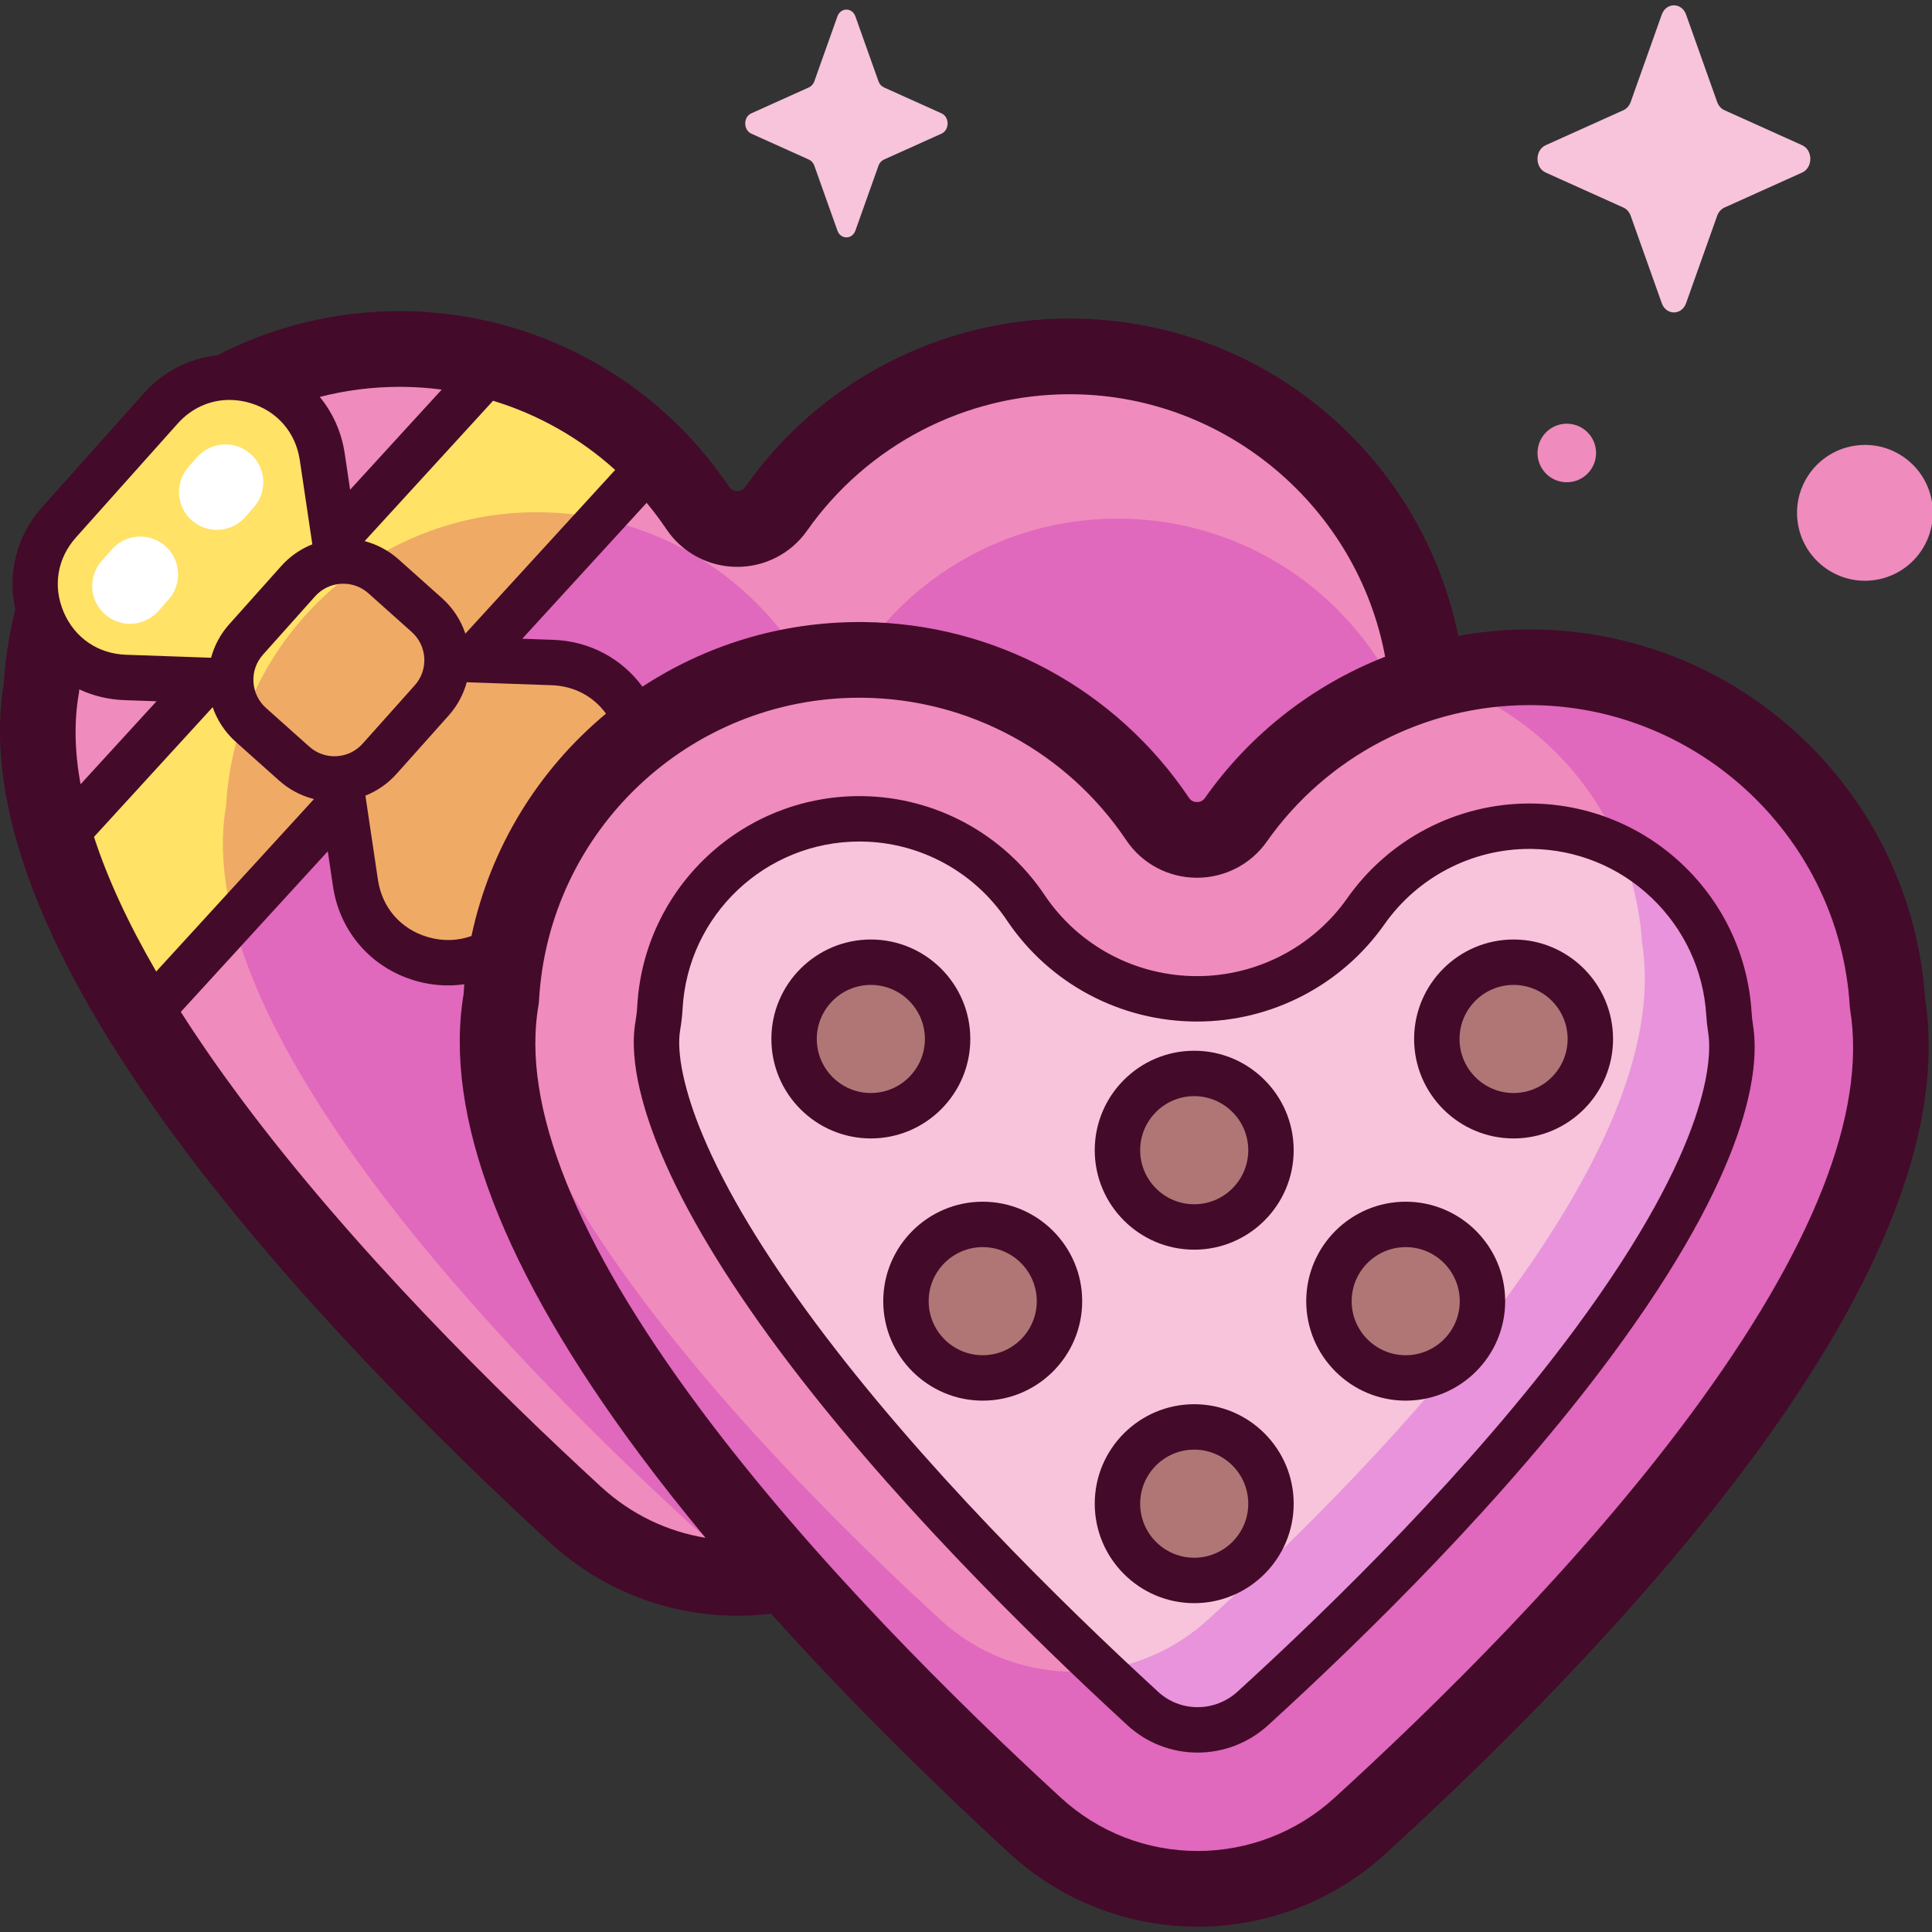 <svg id="Capa_1" enable-background="new 0 0 512 512" height="512" viewBox="0 0 512 512" width="512" xmlns="http://www.w3.org/2000/svg"><rect x="0" y="0" width="512" height="512" fill="#333333" stroke="none"/><g><g><path d="m238.547 401.483c57.515-52.447 150.832-149.421 139.825-217.868-3.038-49.299-43.679-88.613-93.853-89.166-32.557-.359-61.459 15.691-78.873 40.451-5.031 7.154-15.828 7.035-20.701-.228-16.864-25.138-45.405-41.821-77.961-42.18-51.082-.563-93.189 39.252-96 89.753-11.6 66.909 83.532 165.899 141.548 219.185 24.309 22.328 61.626 22.293 86.015.053z" fill="#ef8bbd"/><path d="m85.181 173.423 9.028 60.634c3.079 20.681 28.875 28.397 42.804 12.803l26.966-30.189c13.929-15.594 3.362-40.359-17.534-41.093z" fill="#ffe266"/><path d="m94.428 181.683-61.264-2.154c-20.896-.735-31.463-25.5-17.534-41.094l26.966-30.189c13.929-15.594 39.725-7.878 42.804 12.803z" fill="#ffe266"/><path d="m77.964 202.359-11.477-10.252c-6.602-5.897-7.174-16.03-1.276-22.632l13.803-15.452c5.897-6.602 16.03-7.173 22.632-1.276l11.477 10.252c6.602 5.897 7.174 16.03 1.276 22.632l-13.803 15.452c-5.897 6.602-16.03 7.174-22.632 1.276z" fill="#ffe266"/><path d="m238.548 401.483c50.525-46.073 128.667-126.505 139.456-191.776-4.99-40.345-39.125-71.794-80.898-72.255-28.232-.311-53.295 13.606-68.395 35.078-4.363 6.204-13.726 6.1-17.951-.198-14.623-21.799-39.373-36.266-67.605-36.577-44.296-.488-80.81 34.038-83.248 77.83-10.059 58.021 72.436 143.861 122.745 190.069 7.428 6.823 16.26 11.226 25.506 13.239 11.003-2.219 21.547-7.347 30.39-15.41z" fill="#e068bd"/><path d="m227.761 174.876c-50.601 0-92.139 39.609-94.931 89.758-11.6 66.909 83.532 165.899 141.547 219.185 12.156 11.165 27.568 16.739 42.987 16.739 15.415 0 30.836-5.568 43.029-16.686 57.515-52.447 150.832-149.422 139.825-217.868-3.038-49.3-43.679-88.612-93.853-89.166-.356-.004-.713-.006-1.068-.006-32.121-.001-60.581 15.967-77.804 40.457-2.485 3.534-6.378 5.294-10.268 5.294-3.985 0-7.967-1.846-10.433-5.522-16.864-25.138-45.405-41.821-77.962-42.18-.355-.003-.714-.005-1.069-.005z" fill="#ef8bbd"/><path d="m500.218 266.004c-3.038-49.3-43.679-88.612-93.853-89.166-.356-.004-.713-.006-1.068-.006-8.553-.001-16.842 1.142-24.733 3.265 30.3 9.54 52.579 36.983 54.602 69.813 9.063 56.359-67.774 136.208-115.131 179.392-10.04 9.155-22.737 13.74-35.43 13.74-12.696 0-25.386-4.589-35.396-13.783-42.695-39.214-109.793-108.487-116.751-162.097-8.842 66.853 84.63 164.037 141.92 216.657 12.156 11.165 27.568 16.739 42.987 16.739 15.415 0 30.836-5.568 43.029-16.686 57.514-52.447 150.831-149.422 139.824-217.868z" fill="#e068bd"/><path d="m227.761 216.996c.203 0 .409.001.605.003 17.451.192 33.693 8.987 43.446 23.526 10.156 15.139 27.132 24.178 45.412 24.178 17.794 0 34.512-8.667 44.721-23.184 9.938-14.131 26.143-22.567 43.351-22.566.203 0 .408.001.604.003 13.468.148 26.243 5.348 35.972 14.642 9.694 9.26 15.484 21.689 16.305 34.996.085 1.373.236 2.74.454 4.097 1.347 8.378.49 33.254-36.48 83.18-27.668 37.363-64.289 73.305-90.139 96.877-4.023 3.669-9.225 5.689-14.647 5.689-5.387 0-10.535-2.003-14.495-5.64-26.253-24.113-63.452-60.793-91.577-98.602-14.016-18.843-24.298-35.962-30.561-50.882-5.412-12.895-7.686-24.076-6.401-31.485.279-1.606.463-3.227.554-4.854 1.561-28.024 24.787-49.978 52.876-49.978" fill="#f7c4db"/><path d="m422.151 355.872c36.97-49.926 37.827-74.802 36.48-83.18-.218-1.357-.37-2.725-.454-4.097-.82-13.307-6.611-25.735-16.305-34.996-3.775-3.606-8.013-6.588-12.569-8.906 3.272 7.848 5.315 16.333 5.862 25.217 9.063 56.359-67.774 136.208-115.131 179.393-8.121 7.405-17.981 11.817-28.17 13.234 3.829 3.622 7.517 7.055 11.006 10.26 3.96 3.637 9.107 5.64 14.495 5.64 5.422 0 10.624-2.02 14.647-5.689 25.85-23.572 62.471-59.513 90.139-96.876z" fill="#e893db"/><g fill="#b07676"><ellipse cx="230.783" cy="275.338" rx="20.342" ry="20.342" transform="matrix(.23 -.973 .973 .23 -90.213 436.687)"/><ellipse cx="401.115" cy="275.338" rx="20.342" ry="20.342" transform="matrix(.16 -.987 .987 .16 65.081 627.169)"/><ellipse cx="316.478" cy="304.816" rx="20.342" ry="20.342" transform="matrix(.924 -.383 .383 .924 -92.558 144.314)"/><ellipse cx="316.478" cy="398.492" rx="20.342" ry="20.342" transform="matrix(.924 -.383 .383 .924 -128.406 151.444)"/><circle cx="372.526" cy="344.823" r="20.342"/><circle cx="260.431" cy="344.823" r="20.342"/></g><path d="m170.293 117.589-132.117 153.914-26.405-51.188 119.58-127.828z" fill="#ffe266"/><path d="m83.281 218.997c3.226-2.752 8.47-1.031 8.536 3.536.22 15.316 8.864 27.088 24.105 30.478 2.896.644 6.002 1.388 8.988 1.396.654.002 1.132-.141 1.046-.025.589-.512 1.04-1.489 1.364-2.141 3.076-6.19 3.527-12.979 7.502-18.864 7.277-10.775 17.209-19.107 25.339-29.127 3.204-3.949 7.246-9.5 6.526-14.918-.628-4.719-4.464-8.386-8.809-9.789-8.791-2.838-18.198-.93-26.749-5.067-2.283-1.105-3.268-4.752-1.794-6.841 3.326-4.714 7.38-8.549 11.697-12.341 4.571-4.015 8.632-8.314 12.843-12.689 1.689-1.755 3.428-3.456 5.191-5.129-5.143-1.066-10.461-1.659-15.912-1.719-44.296-.488-80.809 34.038-83.247 77.83-1.472 8.488-.95 17.574 1.15 27.042 6.635-7.924 14.377-14.937 22.224-21.632z" fill="#efaa66"/></g><g><g fill="#440a29"><path d="m510.197 264.901c-1.74-26.273-13.199-50.764-32.302-69.011-19.322-18.457-44.686-28.785-71.392-29.078-.402-.006-.805-.007-1.206-.007-.005 0-.003 0-.007 0-6.372 0-12.674.583-18.84 1.711-4.242-20.893-14.742-40.055-30.402-55.015-19.322-18.458-44.686-28.785-71.42-29.079-.389-.005-.772-.007-1.161-.007-34.201 0-66.294 16.658-86.026 44.717-.629.893-1.55 1.033-2.064 1.033-.011 0-.022 0-.031-.001-.507-.005-1.452-.153-2.073-1.079-19.327-28.81-51.543-46.238-86.179-46.62-.399-.005-.792-.007-1.191-.007-17.396 0-33.834 4.213-48.318 11.7-7.364.8-14.285 4.27-19.477 10.08l-26.966 30.189c-6.733 7.537-9.235 17.526-7.07 27.089-1.604 6.314-2.657 12.86-3.068 19.598-5.298 32.139 10.377 73.122 46.6 121.818 30.555 41.076 70.236 80.253 98.143 105.885 13.604 12.496 31.277 19.379 49.761 19.382h.01c2.971 0 5.92-.19 8.837-.544 22.235 24.746 45.196 46.981 63.237 63.552 13.609 12.498 31.285 19.381 49.772 19.381 18.454 0 36.135-6.856 49.786-19.304 27.56-25.133 66.746-63.641 96.91-104.376 35.672-48.174 51.192-89.217 46.137-122.007zm-315.07-114.68c7.444.088 14.459-3.49 18.723-9.551 15.975-22.714 41.944-36.197 69.62-36.197.312 0 .625.002.938.005 40.88.451 75.384 30.258 82.671 69.559-19 7.437-35.733 20.341-47.79 37.485-.632.898-1.564 1.032-2.064 1.032-.516 0-1.475-.14-2.105-1.078-19.327-28.811-51.543-46.24-86.18-46.621-.391-.005-.787-.008-1.179-.008-21.169 0-40.943 6.289-57.503 17.132-5.468-7.462-14.014-12.078-23.602-12.414l-8.253-.29 32.962-36.022c1.856 2.233 3.614 4.567 5.251 7.008 4.131 6.154 11.05 9.877 18.511 9.96zm-70.18 97.827c-3.643 1.324-7.676 1.447-11.681.249-7.113-2.128-12.013-7.782-13.106-15.126l-3.322-22.311c3.12-1.247 5.942-3.188 8.245-5.767l13.803-15.453c2.304-2.579 3.915-5.601 4.804-8.841l22.543.793c5.928.209 11.051 2.958 14.36 7.534-17.787 14.788-30.65 35.352-35.646 58.922zm-100.037-26.264 31.451-34.372c1.188 3.423 3.228 6.602 6.117 9.183l11.478 10.252c2.688 2.402 5.856 4.057 9.254 4.917l-41.82 45.703c-7.425-12.798-12.925-24.704-16.48-35.683zm-4.045-37.826c.067-.382.111-.768.132-1.156.002-.038.007-.074.009-.112 3.663 1.702 7.7 2.704 11.946 2.852l8.531.3-20.136 22.005c-1.571-8.65-1.741-16.623-.482-23.889zm142.161-59.421-39.699 43.384c-1.201-3.586-3.299-6.822-6.196-9.409l-11.478-10.252c-2.626-2.346-5.709-3.984-9.017-4.863l34.035-37.195c11.983 3.648 23.041 9.901 32.355 18.335zm-72.622 30.168c.192-.011.384-.016.576-.016 2.461 0 4.806.892 6.657 2.545l11.478 10.252c1.994 1.781 3.175 4.233 3.326 6.903s-.747 5.239-2.529 7.233l-13.803 15.452c-1.782 1.994-4.233 3.176-6.903 3.326-2.662.147-5.238-.746-7.233-2.529l-11.478-10.251c-1.994-1.782-3.175-4.233-3.326-6.903-.151-2.671.747-5.24 2.529-7.234l13.803-15.453c1.781-1.993 4.233-3.174 6.903-3.325zm15.506-52.19c.319 0 .643.002.964.005 3.43.038 6.831.286 10.187.728l-24.276 26.531-1.432-9.615c-.843-5.665-3.171-10.782-6.608-14.974 6.773-1.733 13.859-2.675 21.165-2.675zm-85.792 39.929 26.966-30.189c3.656-4.093 8.542-6.272 13.715-6.272 1.827 0 3.688.271 5.544.827 7.113 2.128 12.013 7.782 13.106 15.126l3.322 22.311c-3.12 1.247-5.942 3.188-8.245 5.767l-13.803 15.452c-2.343 2.623-3.918 5.661-4.788 8.842l-22.559-.793c-7.421-.261-13.59-4.494-16.503-11.324-2.914-6.827-1.701-14.209 3.245-19.747zm139.198 251.6c-27.271-25.047-65.997-63.263-95.617-103.083-5.851-7.866-11.106-15.462-15.786-22.795l38.952-42.569 1.392 9.346c1.772 11.9 10.034 21.435 21.56 24.883 2.964.886 5.965 1.318 8.929 1.318 1.447 0 2.884-.108 4.302-.313-.076.888-.143 1.779-.198 2.673-5.301 32.139 10.375 73.118 46.601 121.818 5.571 7.489 11.448 14.914 17.499 22.207-9.986-1.63-19.612-6.117-27.634-13.485zm288.626-19.075c-29.205 39.438-67.403 76.96-94.307 101.493-9.947 9.071-22.829 14.067-36.271 14.067-13.449 0-26.306-5.007-36.203-14.096-27.272-25.048-65.998-63.265-95.617-103.083-33.032-44.407-47.444-80.407-42.834-107.002.067-.382.111-.768.132-1.156 2.507-45.021 39.807-80.288 84.918-80.288.317 0 .64.003.958.006 28.028.308 54.099 14.416 69.745 37.74 4.186 6.238 11.199 9.961 18.761 9.961 7.361 0 14.266-3.572 18.471-9.553 15.941-22.667 41.96-36.199 69.601-36.197.309 0 .621.001.958.005 44.352.489 81.228 35.521 83.954 79.754.021.326.057.652.109.975 4.396 27.34-9.861 63.466-42.375 107.374z"/><path d="m464.183 268.224c-.914-14.824-7.361-28.666-18.154-38.977-10.836-10.35-25.063-16.141-40.069-16.308l-.663-.003c-.001 0-.002 0-.003 0-19.163 0-37.207 9.391-48.27 25.122-9.084 12.916-23.962 20.628-39.8 20.628-16.27 0-31.379-8.043-40.416-21.513-10.859-16.186-28.944-25.976-48.384-26.19l-.664-.004c-31.281 0-57.145 24.45-58.883 55.66-.078 1.397-.238 2.796-.476 4.162-1.894 10.929 2.642 24.979 6.782 34.841 6.451 15.369 16.976 32.914 31.281 52.145 28.406 38.186 65.89 75.154 92.334 99.442 5.071 4.659 11.665 7.225 18.565 7.225 6.926 0 13.568-2.578 18.702-7.259 26.047-23.753 62.965-59.991 90.921-97.743 36.95-49.897 39.408-76.374 37.585-87.716-.185-1.16-.316-2.341-.388-3.512zm-46.868 84.067c-27.379 36.973-63.705 72.619-89.358 96.012-2.912 2.655-6.673 4.117-10.593 4.117-3.876 0-7.578-1.44-10.424-4.054-26.062-23.938-62.973-60.33-90.818-97.762-13.726-18.451-23.766-35.147-29.841-49.62-4.901-11.676-7.094-21.928-6.021-28.126.316-1.821.53-3.687.634-5.549 1.383-24.84 21.97-44.297 46.868-44.297l.538.004c15.468.169 29.867 7.968 38.517 20.861 11.276 16.808 30.121 26.842 50.409 26.842 19.75 0 38.309-9.622 49.644-25.74 8.811-12.53 23.177-20.01 38.428-20.009l.537.003c11.938.131 23.261 4.74 31.882 12.976 8.594 8.21 13.728 19.225 14.456 31.013.095 1.562.27 3.138.519 4.684.955 5.951 1.231 29.209-35.377 78.645z"/><path d="m257.141 275.338c0-14.534-11.825-26.359-26.359-26.359s-26.359 11.825-26.359 26.359 11.825 26.359 26.359 26.359 26.359-11.825 26.359-26.359zm-26.358 14.324c-7.899 0-14.324-6.426-14.324-14.324 0-7.899 6.426-14.324 14.324-14.324 7.899 0 14.324 6.426 14.324 14.324 0 7.899-6.426 14.324-14.324 14.324z"/><path d="m401.115 248.979c-14.534 0-26.359 11.825-26.359 26.359s11.825 26.359 26.359 26.359 26.359-11.825 26.359-26.359c-.001-14.534-11.826-26.359-26.359-26.359zm0 40.683c-7.899 0-14.324-6.426-14.324-14.324 0-7.899 6.426-14.324 14.324-14.324s14.324 6.426 14.324 14.324c0 7.899-6.426 14.324-14.324 14.324z"/><path d="m316.478 278.457c-14.534 0-26.359 11.825-26.359 26.359 0 14.535 11.825 26.36 26.359 26.36s26.359-11.825 26.359-26.36c0-14.534-11.825-26.359-26.359-26.359zm0 40.684c-7.899 0-14.324-6.427-14.324-14.325 0-7.899 6.426-14.324 14.324-14.324 7.899 0 14.324 6.426 14.324 14.324.001 7.899-6.425 14.325-14.324 14.325z"/><path d="m316.478 372.133c-14.534 0-26.359 11.825-26.359 26.359s11.825 26.359 26.359 26.359 26.359-11.825 26.359-26.359-11.825-26.359-26.359-26.359zm0 40.683c-7.899 0-14.324-6.426-14.324-14.324 0-7.899 6.426-14.324 14.324-14.324 7.899 0 14.324 6.426 14.324 14.324.001 7.899-6.425 14.324-14.324 14.324z"/><path d="m372.527 318.465c-14.535 0-26.36 11.825-26.36 26.359s11.825 26.359 26.36 26.359c14.534 0 26.359-11.825 26.359-26.359-.001-14.535-11.825-26.359-26.359-26.359zm0 40.683c-7.899 0-14.325-6.426-14.325-14.324 0-7.899 6.427-14.324 14.325-14.324s14.324 6.426 14.324 14.324-6.426 14.324-14.324 14.324z"/><path d="m260.431 318.465c-14.535 0-26.36 11.825-26.36 26.359s11.825 26.359 26.36 26.359c14.534 0 26.359-11.825 26.359-26.359 0-14.535-11.825-26.359-26.359-26.359zm0 40.683c-7.899 0-14.325-6.426-14.325-14.324 0-7.899 6.427-14.324 14.325-14.324 7.899 0 14.324 6.426 14.324 14.324s-6.425 14.324-14.324 14.324z"/></g><path d="m57.46 140.417c-2.361 0-4.73-.828-6.638-2.515-4.15-3.669-4.54-10.007-.872-14.157l2.28-2.581c3.666-4.153 10.001-4.546 14.156-.88 4.151 3.666 4.545 10.003.879 14.156l-2.288 2.59c-1.982 2.242-4.743 3.387-7.517 3.387z" fill="#fff"/><path d="m34.454 165.322c-2.359 0-4.727-.828-6.635-2.512-4.152-3.667-4.544-10.004-.878-14.156l2.713-3.071c3.667-4.151 10.002-4.544 14.156-.877 4.152 3.667 4.544 10.004.877 14.156l-2.713 3.071c-1.982 2.244-4.744 3.389-7.52 3.389z" fill="#fff"/></g><g><path d="m446.829 3.868 8.238 23.164c.353.992 1.051 1.778 1.932 2.175l20.58 9.272c2.908 1.31 2.908 5.943 0 7.253l-20.58 9.272c-.881.397-1.579 1.183-1.932 2.175l-8.238 23.164c-1.164 3.272-5.28 3.272-6.444 0l-8.238-23.164c-.353-.992-1.051-1.778-1.932-2.175l-20.58-9.272c-2.908-1.31-2.908-5.943 0-7.253l20.58-9.272c.881-.397 1.579-1.183 1.932-2.175l8.238-23.164c1.164-3.273 5.28-3.273 6.444 0z" fill="#f7c4db"/><path d="m226.697 4.363 6.111 17.183c.262.736.78 1.319 1.433 1.613l15.266 6.878c2.157.972 2.157 4.408 0 5.38l-15.266 6.878c-.654.294-1.172.877-1.433 1.613l-6.111 17.183c-.863 2.427-3.916 2.427-4.78 0l-6.111-17.183c-.262-.736-.78-1.319-1.433-1.613l-15.266-6.878c-2.157-.972-2.157-4.408 0-5.38l15.266-6.878c.654-.295 1.172-.878 1.433-1.613l6.111-17.183c.863-2.427 3.916-2.427 4.78 0z" fill="#f7c4db"/><g fill="#ef8bbd"><ellipse cx="494.012" cy="135.75" rx="17.988" ry="17.988" transform="matrix(.993 -.122 .122 .993 -12.885 61.377)"/><path d="m422.974 120.043c0 4.285-3.474 7.76-7.759 7.76s-7.76-3.474-7.76-7.76 3.474-7.76 7.76-7.76 7.759 3.474 7.759 7.76z"/></g></g></g></svg>